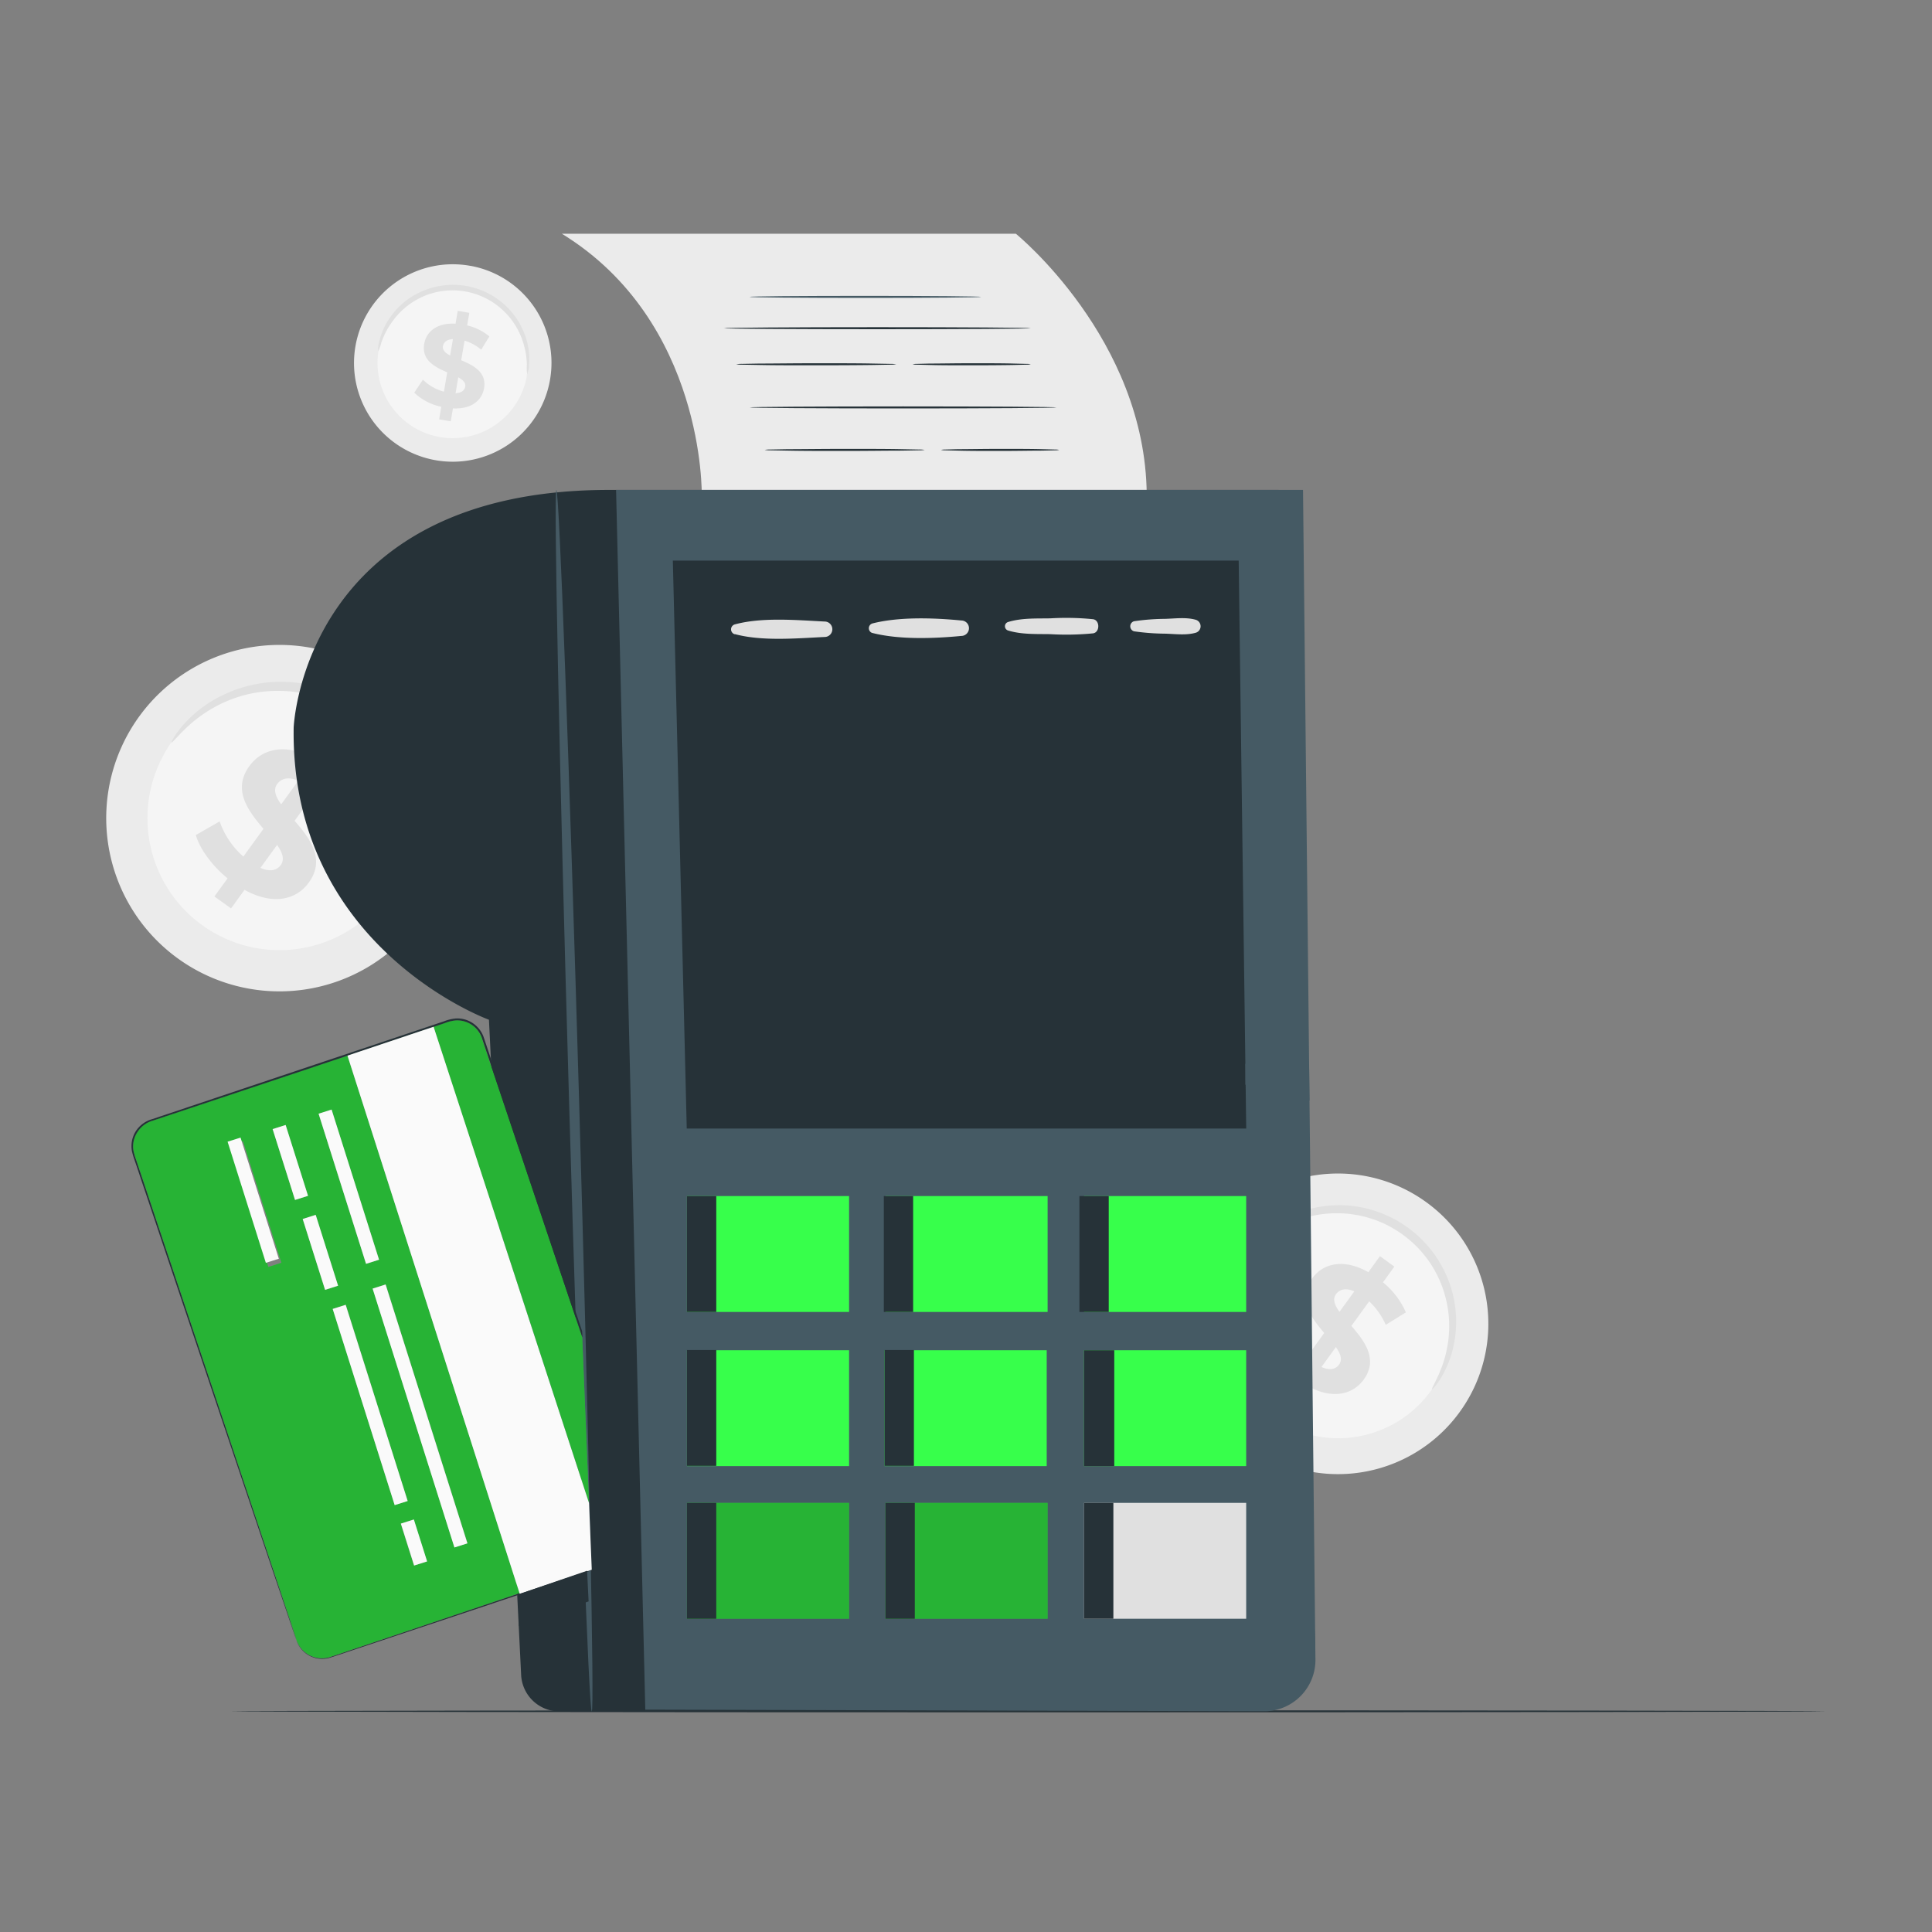 <svg xmlns="http://www.w3.org/2000/svg" viewBox="0 0 500 500"><rect x="0" y="0" width="500" height="500" fill="#808080" stroke="none"/><g id="freepik--background-complete--inject-5"><path d="M108.29,238.49a44.83,44.83,0,1,1-9.22-62.73l.09.07A44.78,44.78,0,0,1,108.29,238.49Z" style="fill:#ebebeb"></path><path d="M99.75,232.1a34.16,34.16,0,1,1-7.06-47.79l.06,0a34.12,34.12,0,0,1,7,47.74Z" style="fill:#f5f5f5"></path><path d="M100.38,231.24c-.17-.12.61-1.4,1.74-3.83a36,36,0,0,0,3.11-10.74,33.87,33.87,0,0,0-1.91-16.23A34.7,34.7,0,0,0,98.65,192a32.45,32.45,0,0,0-3.4-3.82,33.21,33.21,0,0,0-8.61-6,33.59,33.59,0,0,0-9.58-3,32.67,32.67,0,0,0-4.73-.38,34.59,34.59,0,0,0-8.72,1,35.38,35.38,0,0,0-7.18,2.72,36,36,0,0,0-9,6.61c-1.89,1.89-2.83,3.07-3,3s.53-1.47,2.24-3.63A31.45,31.45,0,0,1,55.56,181a34.62,34.62,0,0,1,27.08-3.1,35,35,0,0,1,5.15,2,37,37,0,0,1,4.91,2.87,38,38,0,0,1,4.38,3.63,35.09,35.09,0,0,1,3.64,4.16A34.67,34.67,0,0,1,107.08,217a31.54,31.54,0,0,1-4,10.95C101.58,230.24,100.51,231.33,100.38,231.24Z" style="fill:#e0e0e0"></path><path d="M63.28,230.29l-3.49,4.81-4.3-3.1,3.4-4.68c-4.07-3.35-7.19-7.64-8.21-11.21l6.17-3.53a21.39,21.39,0,0,0,6.13,9.1l5.21-7.18c-3.94-4.62-8.12-10.08-3.66-16.23,3.31-4.56,9.46-6.07,16.82-1.92l3.46-4.77,4.3,3.12-3.4,4.68a24.08,24.08,0,0,1,6.83,9l-6,3.73a21.69,21.69,0,0,0-5-7l-5.3,7.31c4,4.58,8.06,10,3.66,16C76.71,232.87,70.63,234.37,63.28,230.29Zm9.49-22.13,4.43-6.11c-2.65-1.14-4.46-.54-5.49.88s-.4,3.25,1.06,5.23Zm-.12,15.73c1.09-1.51.44-3.23-.94-5.22l-4.31,5.94c2.5,1.09,4.25.65,5.25-.72Z" style="fill:#e0e0e0"></path><path d="M377.48,365.82a38.9,38.9,0,1,1-8-54.43l.08.06A38.86,38.86,0,0,1,377.48,365.82Z" style="fill:#ebebeb"></path><path d="M370.07,360.28A29.64,29.64,0,1,1,364,318.8l.05,0A29.61,29.61,0,0,1,370.07,360.28Z" style="fill:#f5f5f5"></path><path d="M370.62,359.53c-.15-.11.53-1.22,1.5-3.33a31.27,31.27,0,0,0,2.7-9.32,30.26,30.26,0,0,0,.08-6.66,29.58,29.58,0,0,0-1.74-7.42,26.91,26.91,0,0,0-1.72-3.74,27.32,27.32,0,0,0-2.33-3.6,29,29,0,0,0-2.95-3.32,33.88,33.88,0,0,0-3.53-2.91,31.78,31.78,0,0,0-3.94-2.32,28.89,28.89,0,0,0-8.31-2.59,28.24,28.24,0,0,0-4.11-.33,29.21,29.21,0,0,0-13.79,3.27,31.5,31.5,0,0,0-7.83,5.73c-1.64,1.64-2.46,2.66-2.6,2.55s.46-1.27,1.94-3.14a27.3,27.3,0,0,1,7.72-6.55,29.58,29.58,0,0,1,6.5-2.77,30.1,30.1,0,0,1,8.06-1.18,28.24,28.24,0,0,1,4.41.28,29.19,29.19,0,0,1,4.52,1,30.42,30.42,0,0,1,12.53,7.37,31.9,31.9,0,0,1,3.16,3.61,28.85,28.85,0,0,1,2.46,3.91,29.17,29.17,0,0,1,1.78,4,30.38,30.38,0,0,1,1.65,8,29.81,29.81,0,0,1-.37,7.06,27.38,27.38,0,0,1-3.51,9.5C371.65,358.66,370.72,359.6,370.62,359.53Z" style="fill:#e0e0e0"></path><path d="M338.43,358.7l-3,4.18-3.74-2.71,2.95-4.07c-3.53-2.9-6.23-6.63-7.12-9.72l5.35-3.06a18.63,18.63,0,0,0,5.32,7.9l4.52-6.24c-3.41-4-7-8.74-3.17-14.08,2.87-4,8.21-5.27,14.59-1.66l3-4.15,3.73,2.71-2.95,4.07a20.76,20.76,0,0,1,5.93,7.77l-5.2,3.23a18.7,18.7,0,0,0-4.3-6.08l-4.6,6.35c3.44,4,7,8.65,3.18,13.91C350.07,360.94,344.8,362.24,338.43,358.7Zm8.23-19.2,3.84-5.3c-2.3-1-3.87-.47-4.77.76S345.39,337.79,346.66,339.5Zm-.11,13.65c.95-1.31.38-2.8-.82-4.53L342,353.77c2.16,1,3.69.57,4.55-.62Z" style="fill:#e0e0e0"></path><path d="M142.3,98.54a25.55,25.55,0,1,1-20.53-29.73h.06A25.52,25.52,0,0,1,142.3,98.54Z" style="fill:#ebebeb"></path><path d="M136.32,97.43a19.47,19.47,0,1,1-15.64-22.66h0a19.44,19.44,0,0,1,15.59,22.64Z" style="fill:#f5f5f5"></path><path d="M136.43,96.83a10.7,10.7,0,0,1-.08-2.4,20.58,20.58,0,0,0-1.12-6.27,19.77,19.77,0,0,0-1.89-4,19.35,19.35,0,0,0-3.18-3.86,18.85,18.85,0,0,0-4.52-3.15,19.84,19.84,0,0,0-2.7-1.1,21,21,0,0,0-2.92-.69,21.52,21.52,0,0,0-3-.22,20.28,20.28,0,0,0-2.91.24,18.49,18.49,0,0,0-2.74.65,17.5,17.5,0,0,0-2.51,1,19.24,19.24,0,0,0-7.18,6,20.59,20.59,0,0,0-3,5.65,11.22,11.22,0,0,1-.79,2.26,5.67,5.67,0,0,1,.23-2.42,18.15,18.15,0,0,1,2.65-6.1,19.29,19.29,0,0,1,7.42-6.55,19.09,19.09,0,0,1,2.69-1.12,19.77,19.77,0,0,1,2.94-.74A22.07,22.07,0,0,1,117,73.7a21.83,21.83,0,0,1,3.23.23,21.22,21.22,0,0,1,3.15.75,20.53,20.53,0,0,1,2.91,1.21,18.53,18.53,0,0,1,2.59,1.59,18,18,0,0,1,2.22,1.87,20,20,0,0,1,3.29,4.21,20.7,20.7,0,0,1,1.84,4.27,18,18,0,0,1,.69,6.61A6.12,6.12,0,0,1,136.43,96.83Z" style="fill:#e0e0e0"></path><path d="M117.22,105.69l-.57,3.35-3-.51.55-3.26a14.35,14.35,0,0,1-7-3.65l2.26-3.36a12.13,12.13,0,0,0,5.43,3.1l.85-5c-3.17-1.37-6.68-3.11-5.95-7.38.54-3.16,3.3-5.48,8.11-5.21l.56-3.32,3,.51-.56,3.26a13.77,13.77,0,0,1,5.75,2.85l-2.12,3.42a12.52,12.52,0,0,0-4.3-2.34l-.87,5.08c3.18,1.34,6.63,3.07,5.91,7.27C124.73,103.63,122,105.93,117.22,105.69ZM116.49,92l.73-4.24c-1.65.09-2.42.85-2.59,1.84S115.25,91.35,116.49,92Zm3.91,8.07c.18-1-.59-1.76-1.8-2.42l-.7,4.11c1.55-.08,2.34-.76,2.5-1.7Z" style="fill:#e0e0e0"></path></g><g id="freepik--Floor--inject-5"><path d="M472.62,442.88c0,.15-92.49.27-206.55.27S59.51,443,59.51,442.88s92.46-.26,206.56-.26S472.62,442.74,472.62,442.88Z" style="fill:#263238"></path></g><g id="freepik--Device--inject-5"><path d="M181.61,128.06s.87-44.81-36.2-67.57H262.9s33.59,27.22,33.87,67.57Z" style="fill:#ebebeb"></path><path d="M253.94,76.83c0,.15-13.42.27-30,.27s-30-.12-30-.27,13.42-.26,30-.26S253.94,76.69,253.94,76.83Z" style="fill:#455a64"></path><path d="M266.76,84.94c0,.14-17.78.26-39.71.26s-39.71-.12-39.71-.26,17.78-.27,39.71-.27S266.76,84.79,266.76,84.94Z" style="fill:#263238"></path><path d="M273.44,105.44c0,.14-17.78.26-39.71.26s-39.72-.12-39.72-.26,17.78-.26,39.72-.26S273.44,105.3,273.44,105.44Z" style="fill:#263238"></path><path d="M231.94,94.27a9.8,9.8,0,0,1-1.62.11l-4.44.08c-3.75.05-8.92.08-14.64.08s-10.89,0-14.64-.08l-4.44-.08a9.8,9.8,0,0,1-1.62-.11,9.79,9.79,0,0,1,1.62-.1l4.44-.08c3.75,0,8.92-.08,14.64-.08s10.89,0,14.64.08l4.44.08A9.79,9.79,0,0,1,231.94,94.27Z" style="fill:#263238"></path><path d="M266.76,94.27a5.36,5.36,0,0,1-1.2.11l-3.28.08c-2.76.05-6.59.08-10.81.08s-8.05,0-10.81-.08l-3.28-.08a5.36,5.36,0,0,1-1.2-.11,6.08,6.08,0,0,1,1.2-.1l3.28-.08c2.76,0,6.59-.08,10.81-.08s8,0,10.81.08l3.28.08A5.41,5.41,0,0,1,266.76,94.27Z" style="fill:#263238"></path><path d="M239.31,116.43a9.85,9.85,0,0,1-1.63.11l-4.43.08c-3.75,0-8.93.08-14.64.08s-10.9,0-14.65-.08l-4.43-.08a9.85,9.85,0,0,1-1.63-.11,9.85,9.85,0,0,1,1.63-.1l4.43-.08c3.75,0,8.93-.08,14.65-.08s10.89,0,14.64.08l4.43.08A9.85,9.85,0,0,1,239.31,116.43Z" style="fill:#263238"></path><path d="M274.13,116.43a5.36,5.36,0,0,1-1.2.11l-3.28.08c-2.77,0-6.59.08-10.81.08s-8,0-10.82-.08l-3.28-.08a5.36,5.36,0,0,1-1.2-.11,6.08,6.08,0,0,1,1.2-.1l3.28-.08c2.77,0,6.59-.08,10.82-.08s8,0,10.81.08l3.28.08A6.08,6.08,0,0,1,274.13,116.43Z" style="fill:#263238"></path><path d="M157.59,126.79H330.93l9.44,300.3a15.34,15.34,0,0,1-14.86,15.82H144.78a9.92,9.92,0,0,1-9.91-9.43l-8.33-169.57S75.13,245.25,76,188.32C76,188.32,78.34,126.79,157.59,126.79Z" style="fill:#263238"></path><path d="M167,442.46l-7.56-315.67H337.22l3.21,302.39a13.28,13.28,0,0,1-12.85,13.69h-.46Z" style="fill:#455a64"></path><polygon points="174.13 145.08 177.73 292.06 322.52 292.06 320.57 145.08 174.13 145.08" style="fill:#263238"></polygon><path d="M190.15,164.1c7.07,1.91,16,1.1,23.26.75a2,2,0,0,0,0-4c-7.26-.36-16.2-1.17-23.26.75a1.33,1.33,0,0,0-.9,1.65,1.35,1.35,0,0,0,.9.9Z" style="fill:#e0e0e0"></path><path d="M225.77,163.81c6.94,1.77,15.91,1.45,23,.77a2,2,0,0,0,0-4c-7.09-.69-16.06-1-23,.77a1.29,1.29,0,0,0-.86,1.61,1.28,1.28,0,0,0,.86.86Z" style="fill:#e0e0e0"></path><path d="M260.91,163.18c3.49,1.06,7.26.88,10.88.94a70.81,70.81,0,0,0,11.09-.21c1.81-.26,1.81-3.41,0-3.66a69.59,69.59,0,0,0-11.09-.22c-3.62.06-7.39-.12-10.88.94a1.15,1.15,0,0,0,0,2.21Z" style="fill:#e0e0e0"></path><path d="M293.47,163.38a58.73,58.73,0,0,0,7.95.61c2.64.06,5.49.49,8.05-.24a1.75,1.75,0,0,0,0-3.35c-2.56-.73-5.41-.3-8.05-.24a57.17,57.17,0,0,0-7.95.62,1.36,1.36,0,0,0,0,2.6Z" style="fill:#e0e0e0"></path><rect x="177.78" y="309.54" width="41.96" height="29.99" style="fill:#37FF4B"></rect><rect x="177.78" y="309.54" width="7.59" height="29.99" style="fill:#263238"></rect><rect x="229.16" y="309.54" width="41.96" height="29.99" style="fill:#37FF4B"></rect><rect x="228.73" y="309.54" width="7.59" height="29.99" style="fill:#263238"></rect><rect x="280.55" y="309.54" width="41.96" height="29.99" style="fill:#37FF4B"></rect><rect x="279.35" y="309.54" width="7.59" height="29.99" style="fill:#263238"></rect><rect x="280.55" y="349.44" width="41.96" height="29.99" style="fill:#37FF4B"></rect><rect x="280.55" y="349.44" width="7.82" height="29.99" style="fill:#263238"></rect><rect x="177.78" y="349.44" width="41.96" height="29.99" style="fill:#37FF4B"></rect><rect x="177.78" y="349.38" width="7.59" height="29.99" style="fill:#263238"></rect><rect x="177.78" y="388.94" width="41.96" height="29.99" style="fill:#37FF4B"></rect><rect x="177.78" y="388.94" width="41.96" height="29.99" style="isolation:isolate;opacity:0.3"></rect><rect x="177.78" y="388.94" width="7.59" height="29.99" style="fill:#263238"></rect><rect x="228.93" y="349.44" width="41.96" height="29.99" style="fill:#37FF4B"></rect><rect x="228.93" y="349.38" width="7.59" height="29.99" style="fill:#263238"></rect><rect x="229.16" y="388.94" width="41.96" height="29.99" style="fill:#37FF4B"></rect><rect x="229.16" y="388.94" width="41.96" height="29.99" style="isolation:isolate;opacity:0.3"></rect><rect x="229.16" y="388.94" width="7.59" height="29.99" style="fill:#263238"></rect><rect x="280.55" y="388.94" width="41.96" height="29.99" style="fill:#e0e0e0"></rect><rect x="280.55" y="388.94" width="7.59" height="29.99" style="fill:#263238"></rect><path d="M153.15,442.92c-.72,0-3.35-70.74-5.88-158s-4-158.09-3.28-158.11,3.35,70.72,5.88,158S153.87,442.9,153.15,442.92Z" style="fill:#455a64"></path><polygon points="322.3 275.32 322.3 280.71 338.9 284.84 338.81 276.53 322.3 275.32" style="fill:#455a64"></polygon><path d="M120.79,264.51a6.81,6.81,0,0,0-2.86-.47,10.07,10.07,0,0,0-2.86.7l-11.36,3.8L81.51,276l-42,14a7,7,0,0,0-4,3,6.73,6.73,0,0,0-.95,4.81,18.35,18.35,0,0,0,.72,2.43l.81,2.42c.54,1.61,1.07,3.2,1.61,4.79q3.16,9.49,6.16,18.43c4,11.9,7.68,23,11.07,33.09,6.74,20.23,12.21,36.61,16,47.93,1.88,5.66,3.33,10.05,4.33,13,.48,1.49.86,2.62,1.11,3.39s.36,1.16.36,1.16h0a6.25,6.25,0,0,0,.51,1.1,7,7,0,0,0,2.42,2.55,7,7,0,0,0,5.54.8c2.18-.7,4.68-1.58,7.51-2.52l41.76-14.08L89.93,273.2l22.28-7.47L152.44,389l-1.76-42.88c-8.1-24.13-16.85-50.22-26-77.45A6.82,6.82,0,0,0,120.79,264.51ZM69.45,327.88l-9.94-31.46,3.37-1.07,9.94,31.46Zm6.9-17.33-5.8-18.34,3.37-1.06,5.8,18.33Zm7.78,23.26-5.79-18.34,3.37-1.06,5.79,18.33Zm2,4.92,3.37-1.07,16,50.78-3.37,1.06Zm21,66.44-3.43-10.85,3.37-1.07,3.43,10.86ZM121,399.41l-3.37,1.06-21.17-67,3.37-1.06ZM98.1,326l-3.37,1.06L82.45,288.23l3.37-1.07Z" style="fill:#37FF4B"></path><path d="M120.79,264.51a6.81,6.81,0,0,0-2.86-.47,10.07,10.07,0,0,0-2.86.7l-11.36,3.8L81.51,276l-42,14a7,7,0,0,0-4,3,6.73,6.73,0,0,0-.95,4.81,18.35,18.35,0,0,0,.72,2.43l.81,2.42c.54,1.61,1.07,3.2,1.61,4.79q3.16,9.49,6.16,18.43c4,11.9,7.68,23,11.07,33.09,6.74,20.23,12.21,36.61,16,47.93,1.88,5.66,3.33,10.05,4.33,13,.48,1.49.86,2.62,1.11,3.39s.36,1.16.36,1.16h0a6.25,6.25,0,0,0,.51,1.1,7,7,0,0,0,2.42,2.55,7,7,0,0,0,5.54.8c2.18-.7,4.68-1.58,7.51-2.52l41.76-14.08L89.93,273.2l22.28-7.47L152.44,389l-1.76-42.88c-8.1-24.13-16.85-50.22-26-77.45A6.82,6.82,0,0,0,120.79,264.51ZM69.45,327.88l-9.94-31.46,3.37-1.07,9.94,31.46Zm6.9-17.33-5.8-18.34,3.37-1.06,5.8,18.33Zm7.78,23.26-5.79-18.34,3.37-1.06,5.79,18.33Zm2,4.92,3.37-1.07,16,50.78-3.37,1.06Zm21,66.44-3.43-10.85,3.37-1.07,3.43,10.86ZM121,399.41l-3.37,1.06-21.17-67,3.37-1.06ZM98.1,326l-3.37,1.06L82.45,288.23l3.37-1.07Z" style="isolation:isolate;opacity:0.3"></path><path d="M134.5,412.49l-.05-.16L92.69,426.41c-2.83.94-5.33,1.82-7.51,2.52a7,7,0,0,1-5.54-.8,7,7,0,0,1-2.42-2.55c-.39-.7-.48-1.11-.51-1.1h0l.1.29a6.9,6.9,0,0,0,2.78,3.44,7,7,0,0,0,5.62.86c2.2-.69,4.7-1.55,7.54-2.49l47.93-16,11.37-3.8,1.1-.56Z" style="fill:#263238"></path><path d="M76.35,423.31c-.25-.77-.63-1.9-1.11-3.39-1-3-2.45-7.38-4.33-13-3.77-11.32-9.24-27.7-16-47.93-3.39-10.11-7.09-21.19-11.07-33.09q-3-8.92-6.16-18.43c-.54-1.59-1.07-3.18-1.61-4.79l-.81-2.42a18.35,18.35,0,0,1-.72-2.43,6.73,6.73,0,0,1,1-4.81,7,7,0,0,1,4-3l42-14,22.2-7.44,11.36-3.8a10.07,10.07,0,0,1,2.86-.7,6.76,6.76,0,0,1,6.77,4.61c9.13,27.23,17.88,53.32,26,77.45l-.07-1.62c-7.94-23.72-16.52-49.3-25.45-76a7.3,7.3,0,0,0-4.19-4.44,7.14,7.14,0,0,0-3.07-.5,10.69,10.69,0,0,0-3,.72l-11.35,3.81-22.2,7.44-42,14.08a7.4,7.4,0,0,0-4.26,3.13,7.23,7.23,0,0,0-1,5.13,19.27,19.27,0,0,0,.74,2.49c.27.81.55,1.61.82,2.42.53,1.6,1.07,3.2,1.6,4.78q3.2,9.5,6.19,18.43L54.6,359.06l16.13,47.88c1.92,5.64,3.4,10,4.41,13,.51,1.48.9,2.61,1.16,3.38l.41,1.15h0S76.6,424.08,76.35,423.31Z" style="fill:#263238"></path><rect x="106.93" y="331.32" width="3.53" height="70.26" transform="translate(-105.38 49.8) rotate(-17.54)" style="fill:#fafafa"></rect><rect x="88.51" y="286.74" width="3.53" height="40.75" transform="translate(-88.36 41.49) rotate(-17.54)" style="fill:#fafafa"></rect><rect x="73.37" y="291.23" width="3.53" height="19.23" transform="translate(-87.17 36.63) rotate(-17.54)" style="fill:#fafafa"></rect><rect x="63.75" y="294.18" width="3.52" height="32.88" transform="translate(-90.5 34.15) rotate(-17.53)" style="fill:#fafafa"></rect><rect x="105.38" y="393.51" width="3.53" height="11.38" transform="translate(-115.33 50.85) rotate(-17.54)" style="fill:#fafafa"></rect><rect x="81.15" y="314.49" width="3.53" height="19.23" transform="translate(-93.82 40.06) rotate(-17.54)" style="fill:#fafafa"></rect><rect x="94.04" y="336.98" width="3.53" height="53.25" transform="translate(-105.13 45.78) rotate(-17.54)" style="fill:#fafafa"></rect><polygon points="89.93 273.2 134.45 412.33 134.5 412.49 153.15 406.24 153.15 406.24 152.44 388.98 112.21 265.73 89.93 273.2" style="fill:#fafafa"></polygon><polygon points="134.25 420.8 152.33 414.44 151.94 406.51 134.5 412.49 134.25 420.8" style="fill:#263238"></polygon></g></svg>
